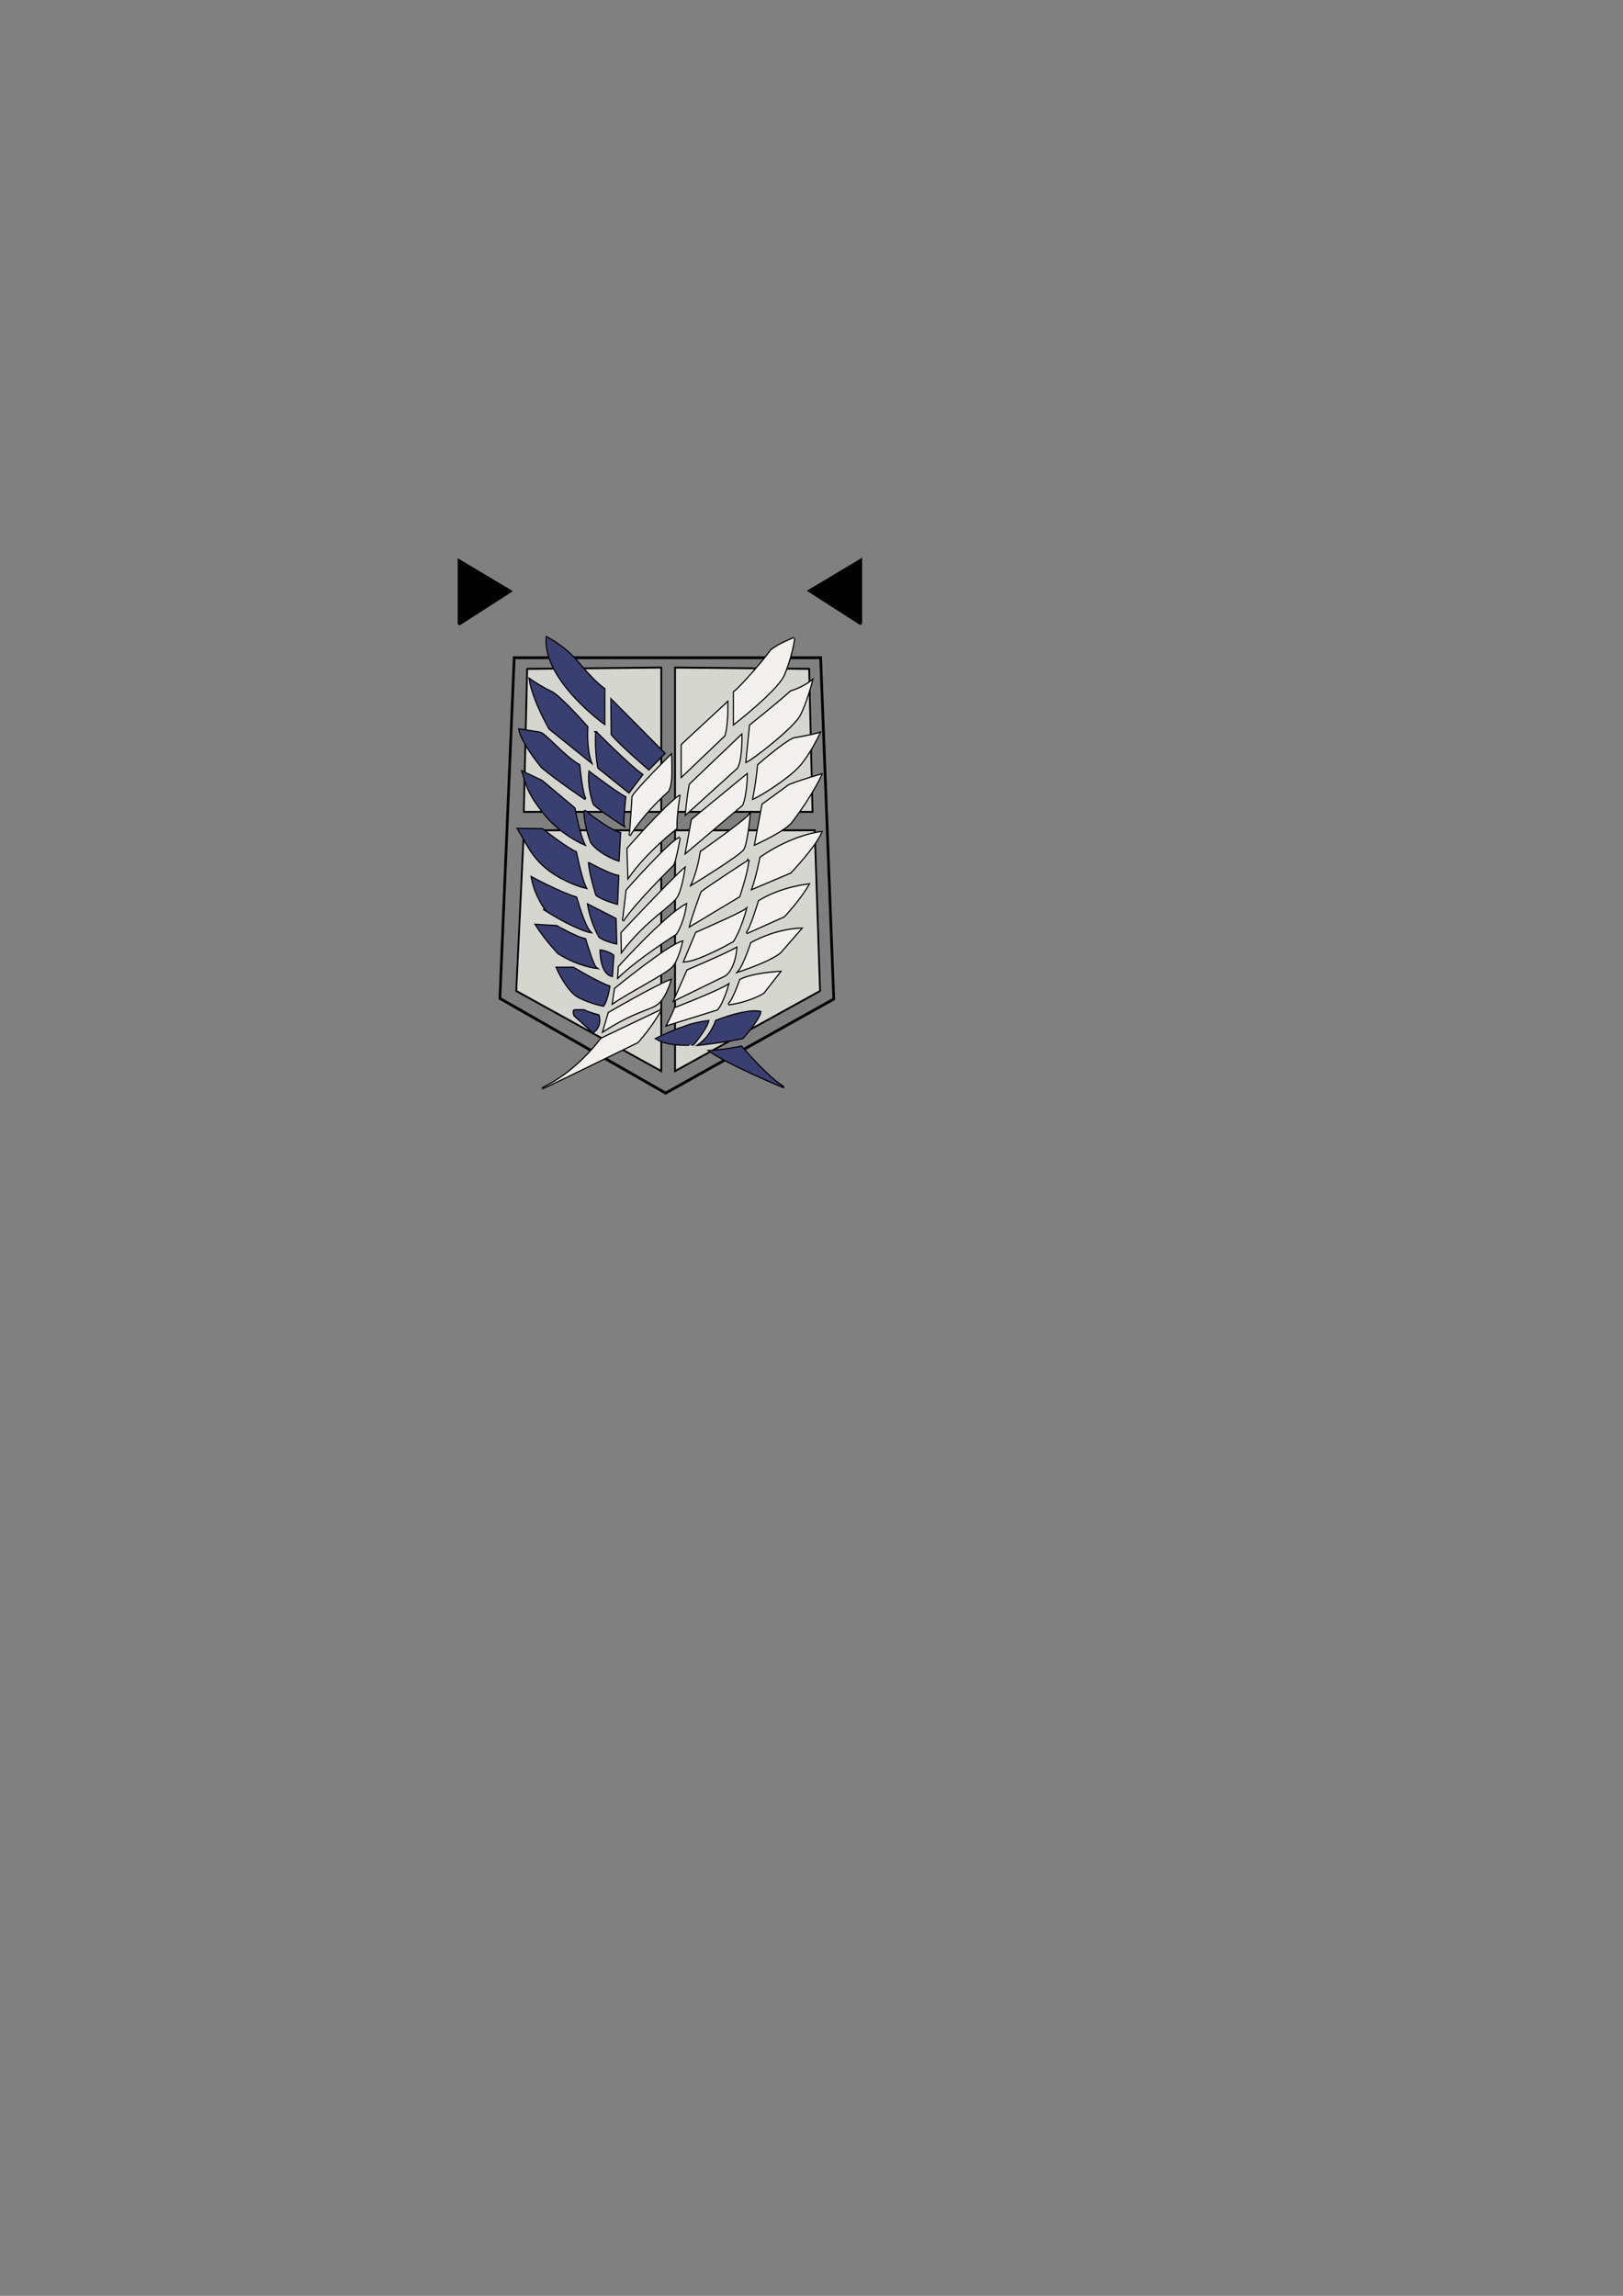 <?xml version="1.0" encoding="UTF-8" standalone="no"?>
<!-- Created with Inkscape (http://www.inkscape.org/) -->

<svg
   xmlns:dc="http://purl.org/dc/elements/1.1/"
   xmlns:cc="http://creativecommons.org/ns#"
   xmlns:rdf="http://www.w3.org/1999/02/22-rdf-syntax-ns#"
   xmlns:svg="http://www.w3.org/2000/svg"
   xmlns="http://www.w3.org/2000/svg"
   xmlns:sodipodi="http://sodipodi.sourceforge.net/DTD/sodipodi-0.dtd"
   xmlns:inkscape="http://www.inkscape.org/namespaces/inkscape"
   width="210mm"
   height="297mm"
   viewBox="0 0 744.094 1052.362"
   id="svg2"
   version="1.1"
   inkscape:version="0.91 r13725"
   sodipodi:docname="Survey Corps Logo.svg">
  <rect x="0" y="0" width="744.094" height="1052.362" fill="#808080" stroke="none"/>
  <defs
     id="defs4">
    <clipPath
       id="clipPath3350"
       clipPathUnits="userSpaceOnUse">
      <path
         inkscape:connector-curvature="0"
         id="path3352"
         d="m 193.166,283.882 209.28,0 0,246.785 -209.28,0 0,-246.785 z" />
    </clipPath>
    <clipPath
       id="clipPath3404"
       clipPathUnits="userSpaceOnUse">
      <path
         inkscape:connector-curvature="0"
         id="path3406"
         d="M 0,792 612,792 612,0 0,0 0,792 Z" />
    </clipPath>
    <clipPath
       id="clipPath3604"
       clipPathUnits="userSpaceOnUse">
      <path
         inkscape:connector-curvature="0"
         id="path3606"
         d="M 0,792 612,792 612,0 0,0 0,792 Z" />
    </clipPath>
  </defs>
  <sodipodi:namedview
     id="base"
     pagecolor="#ffffff"
     bordercolor="#666666"
     borderopacity="1.0"
     inkscape:pageopacity="0.0"
     inkscape:pageshadow="2"
     inkscape:zoom="2.8284271"
     inkscape:cx="321.33287"
     inkscape:cy="671.10266"
     inkscape:document-units="px"
     inkscape:current-layer="layer2"
     showgrid="false"
     inkscape:window-width="1920"
     inkscape:window-height="1017"
     inkscape:window-x="-8"
     inkscape:window-y="-8"
     inkscape:window-maximized="1" />
  <g
     inkscape:label="Black Shield Outline"
     inkscape:groupmode="layer"
     id="layer1"
     style="display:inline"
     sodipodi:insensitive="true">
    <g
       id="g5771">
      <g
         style="stroke:#000000;stroke-opacity:1"
         transform="matrix(0.82,0,0,-0.874,235.745,301.495)"
         id="g3364">
        <path
           inkscape:connector-curvature="0"
           id="path3366"
           style="fill:none;stroke:#000000;stroke-width:1.5;stroke-linecap:butt;stroke-linejoin:miter;stroke-miterlimit:10;stroke-dasharray:none;stroke-opacity:1"
           d="m 0,0 171.333,0 7.334,-179 -94,-49.333 L -8,-178.667 0,0 Z" />
      </g>
      <g
         style="fill:#000000;fill-opacity:1;stroke:#000000;stroke-opacity:1"
         transform="matrix(0.82,0,0,-0.874,302.755,306.439)"
         id="g3372">
        <path
           inkscape:connector-curvature="0"
           id="path3374"
           style="fill:#000000;fill-opacity:1;stroke:#000000;stroke-width:2;stroke-linecap:butt;stroke-linejoin:miter;stroke-miterlimit:10;stroke-dasharray:none;stroke-opacity:1"
           d="m 0,0 0,-74.674 -75.835,0 1.844,73.997 L 0,0 Z" />
      </g>
      <g
         style="fill:#000000;fill-opacity:1;stroke:#000000;stroke-opacity:1"
         transform="matrix(0.82,0,0,-0.874,240.574,381.041)"
         id="g3380">
        <path
           inkscape:connector-curvature="0"
           id="path3382"
           style="fill:#000000;fill-opacity:1;stroke:#000000;stroke-width:2;stroke-linecap:butt;stroke-linejoin:miter;stroke-miterlimit:10;stroke-dasharray:none;stroke-opacity:1"
           d="m 0,0 75.835,0 0,-124.958 -80.058,41.5 L 0,0 Z" />
      </g>
      <g
         style="fill:#000000;fill-opacity:1;stroke:#000000;stroke-opacity:1"
         transform="matrix(0.82,0,0,-0.874,373.125,381.041)"
         id="g3388">
        <path
           inkscape:connector-curvature="0"
           id="path3390"
           style="fill:#000000;fill-opacity:1;stroke:#000000;stroke-width:2;stroke-linecap:butt;stroke-linejoin:miter;stroke-miterlimit:10;stroke-dasharray:none;stroke-opacity:1"
           d="m 0,0 -77.1,0 0,-124.958 80.058,41.5 L 0,0 Z" />
      </g>
      <g
         style="fill:#000000;fill-opacity:1;stroke:#000000;stroke-opacity:1"
         transform="matrix(0.82,0,0,-0.874,309.907,306.439)"
         id="g3396">
        <path
           inkscape:connector-curvature="0"
           id="path3398"
           style="fill:#000000;fill-opacity:1;stroke:#000000;stroke-width:2;stroke-linecap:butt;stroke-linejoin:miter;stroke-miterlimit:10;stroke-dasharray:none;stroke-opacity:1"
           d="m 0,0 0,-74.674 75.835,0 L 73.991,-0.677 0,0 Z" />
      </g>
    </g>
    <g
       id="g5914">
      <path
         inkscape:connector-curvature="0"
         id="path5889"
         d="m 210.364,256.867 c 0,29.698 0,29.345 0,29.345 l 23.688,-15.203 z"
         style="fill:#000000;fill-opacity:1;fill-rule:evenodd;stroke:#000000;stroke-width:1px;stroke-linecap:butt;stroke-linejoin:miter;stroke-opacity:1" />
      <path
         inkscape:connector-curvature="0"
         id="path5889-1"
         d="m 394.705,256.673 c 0,29.698 0,29.345 0,29.345 l -23.688,-15.203 z"
         style="display:inline;fill:#000000;fill-opacity:1;fill-rule:evenodd;stroke:#000000;stroke-width:1px;stroke-linecap:butt;stroke-linejoin:miter;stroke-opacity:1" />
    </g>
  </g>
  <g
     inkscape:groupmode="layer"
     id="layer4"
     inkscape:label="Gray Shield"
     style="display:inline"
     sodipodi:insensitive="true">
    <g
       id="g5783">
      <g
         transform="matrix(0.82,0,0,-0.874,302.755,306.439)"
         id="g3368"
         style="display:inline">
        <path
           inkscape:connector-curvature="0"
           id="path3370"
           style="fill:#d6d6d1;fill-opacity:1;fill-rule:nonzero;stroke:none"
           d="m 0,0 0,-74.674 -75.835,0 1.844,73.997 L 0,0 Z" />
      </g>
      <g
         transform="matrix(0.82,0,0,-0.874,240.574,381.041)"
         id="g3376"
         style="display:inline">
        <path
           inkscape:connector-curvature="0"
           id="path3378"
           style="fill:#d6d6d1;fill-opacity:1;fill-rule:nonzero;stroke:none"
           d="m 0,0 75.835,0 0,-124.958 -80.058,41.5 L 0,0 Z" />
      </g>
      <g
         transform="matrix(0.82,0,0,-0.874,373.125,381.041)"
         id="g3384"
         style="display:inline">
        <path
           inkscape:connector-curvature="0"
           id="path3386"
           style="fill:#d6d6d1;fill-opacity:1;fill-rule:nonzero;stroke:none"
           d="m 0,0 -77.1,0 0,-124.958 80.058,41.5 L 0,0 Z" />
      </g>
      <g
         transform="matrix(0.82,0,0,-0.874,309.907,306.439)"
         id="g3392"
         style="display:inline">
        <path
           inkscape:connector-curvature="0"
           id="path3394"
           style="fill:#d6d6d1;fill-opacity:1;fill-rule:nonzero;stroke:none"
           d="m 0,0 0,-74.674 75.835,0 L 73.991,-0.677 0,0 Z" />
      </g>
    </g>
    <g
       style="display:inline"
       id="g5918">
      <path
         style="fill:#000000;fill-opacity:1;fill-rule:evenodd;stroke:#000000;stroke-width:1px;stroke-linecap:butt;stroke-linejoin:miter;stroke-opacity:1"
         d="m 210.364,256.867 c 0,29.698 0,29.345 0,29.345 l 23.688,-15.203 z"
         id="path5920"
         inkscape:connector-curvature="0" />
      <path
         style="display:inline;fill:#000000;fill-opacity:1;fill-rule:evenodd;stroke:#000000;stroke-width:1px;stroke-linecap:butt;stroke-linejoin:miter;stroke-opacity:1"
         d="m 394.705,256.673 c 0,29.698 0,29.345 0,29.345 l -23.688,-15.203 z"
         id="path5922"
         inkscape:connector-curvature="0" />
    </g>
  </g>
  <g
     inkscape:groupmode="layer"
     id="layer5"
     inkscape:label="Black Wings Outline"
     style="display:inline"
     sodipodi:insensitive="true">
    <g
       id="g5675"
       style="stroke:#000000;stroke-opacity:1">
      <g
         transform="matrix(0.82,0,0,-0.874,364.09,292.463)"
         id="g3412"
         style="display:inline;fill:#000000;fill-opacity:1;stroke:#000000;stroke-opacity:1">
        <path
           inkscape:connector-curvature="0"
           id="path3414"
           style="fill:#000000;fill-opacity:1;stroke:#000000;stroke-width:1.25;stroke-linecap:butt;stroke-linejoin:miter;stroke-miterlimit:4;stroke-dasharray:none;stroke-opacity:1"
           d="m 0,0 c 0,0 -11.667,-4.333 -13.667,-7.333 -2,-3 -16.667,-19 -20,-21 l 0,-16.667 c 0,0 25,18.167 28.167,26.167 0,0 4.333,9.833 5.5,18.833 z" />
      </g>
      <g
         transform="matrix(0.82,0,0,-0.874,333.479,322.023)"
         id="g3420"
         style="display:inline;fill:#000000;fill-opacity:1;stroke:#000000;stroke-opacity:1">
        <path
           inkscape:connector-curvature="0"
           id="path3422"
           style="fill:#000000;fill-opacity:1;stroke:#000000;stroke-width:1.25;stroke-linecap:butt;stroke-linejoin:miter;stroke-miterlimit:4;stroke-dasharray:none;stroke-opacity:1"
           d="m 0,0 c 0,0 0.166,-12.333 -1.667,-17.333 l -23.833,-21.334 0,16.5 L 0,0 Z" />
      </g>
      <g
         transform="matrix(0.82,0,0,-0.874,307.643,346.086)"
         id="g3540"
         style="display:inline;fill:#000000;fill-opacity:1;stroke:#000000;stroke-opacity:1">
        <path
           inkscape:connector-curvature="0"
           id="path3542"
           style="fill:#000000;fill-opacity:1;stroke:#000000;stroke-width:1.25;stroke-linecap:butt;stroke-linejoin:miter;stroke-miterlimit:4;stroke-dasharray:none;stroke-opacity:1"
           d="m 0,0 c 0,0 -18.999,-17.631 -21.499,-21.798 0,0 -1.167,-18.833 -1.667,-20.5 0,0 6.709,10.946 21.541,23.411 0,0 1.78,2.426 1.78,9.363 C 0.155,-2.586 0,0 0,0 Z" />
      </g>
      <g
         transform="matrix(0.82,0,0,-0.874,316.26,359.594)"
         id="g3428"
         style="display:inline;fill:#000000;fill-opacity:1;stroke:#000000;stroke-opacity:1">
        <path
           inkscape:connector-curvature="0"
           id="path3430"
           style="fill:#000000;fill-opacity:1;stroke:#000000;stroke-width:1.25;stroke-linecap:butt;stroke-linejoin:miter;stroke-miterlimit:4;stroke-dasharray:none;stroke-opacity:1"
           d="m 0,0 28.833,25.833 c 0,0 0.333,-12.667 -2.5,-17.167 L -2.167,-15.5 c 0,0 0.583,7.499 2.167,15.5 z" />
      </g>
      <g
         transform="matrix(0.82,0,0,-0.874,343.864,332.509)"
         id="g3436"
         style="display:inline;fill:#000000;fill-opacity:1;stroke:#000000;stroke-opacity:1">
        <path
           inkscape:connector-curvature="0"
           id="path3438"
           style="fill:#000000;fill-opacity:1;stroke:#000000;stroke-width:1.25;stroke-linecap:butt;stroke-linejoin:miter;stroke-miterlimit:4;stroke-dasharray:none;stroke-opacity:1"
           d="m 0,0 c 0,0 15.834,11.834 22.834,17.834 0,0 6.5,1.666 11.833,5.666 0,0 -3.333,-11.999 -7,-18.333 C 24,-1.166 1.333,-17.666 -2,-19 L 0,0 Z" />
      </g>
      <g
         transform="matrix(0.82,0,0,-0.874,311.47,364.84)"
         id="g3548"
         style="display:inline;fill:#000000;fill-opacity:1;stroke:#000000;stroke-opacity:1">
        <path
           inkscape:connector-curvature="0"
           id="path3550"
           style="fill:#000000;fill-opacity:1;stroke:#000000;stroke-width:1.25;stroke-linecap:butt;stroke-linejoin:miter;stroke-miterlimit:4;stroke-dasharray:none;stroke-opacity:1"
           d="m 0,0 c 0,0 -1.833,-10.167 -1.667,-17 0,0 -16.833,-12.167 -26.833,-25.667 l -0.5,15.002 c 0,0 20.333,21.997 29,27.665 z" />
      </g>
      <g
         transform="matrix(0.82,0,0,-0.874,342.36,355.08)"
         id="g3444"
         style="display:inline;fill:#000000;fill-opacity:1;stroke:#000000;stroke-opacity:1">
        <path
           inkscape:connector-curvature="0"
           id="path3446"
           style="fill:#000000;fill-opacity:1;stroke:#000000;stroke-width:1.25;stroke-linecap:butt;stroke-linejoin:miter;stroke-miterlimit:4;stroke-dasharray:none;stroke-opacity:1"
           d="m 0,0 c 0,0 0,-9.833 -2.5,-15.833 l -31.5,-25 3.333,17.166 L 0,0 Z" />
      </g>
      <g
         transform="matrix(0.82,0,0,-0.874,347.553,350.712)"
         id="g3452"
         style="display:inline;fill:#000000;fill-opacity:1;stroke:#000000;stroke-opacity:1">
        <path
           inkscape:connector-curvature="0"
           id="path3454"
           style="fill:#000000;fill-opacity:1;stroke:#000000;stroke-width:1.25;stroke-linecap:butt;stroke-linejoin:miter;stroke-miterlimit:4;stroke-dasharray:none;stroke-opacity:1"
           d="m 0,0 c 0,0 14.333,11.833 20,14 0,0 10.667,1.667 14.334,2.833 0,0 -5.334,-11 -11.667,-17.5 -6.333,-6.5 -21.833,-15.5 -25.333,-16.833 0,0 1.999,9.333 2.666,17.5 z" />
      </g>
      <g
         transform="matrix(0.82,0,0,-0.874,311.607,384.061)"
         id="g3556"
         style="display:inline;fill:#000000;fill-opacity:1;stroke:#000000;stroke-opacity:1">
        <path
           inkscape:connector-curvature="0"
           id="path3558"
           style="fill:#000000;fill-opacity:1;stroke:#000000;stroke-width:1.25;stroke-linecap:butt;stroke-linejoin:miter;stroke-miterlimit:4;stroke-dasharray:none;stroke-opacity:1"
           d="m 0,0 c 0,0 -2.333,-12.333 -3.667,-14.167 0,0 -22,-20.333 -28,-29.333 l 2,16 c 0,0 24.333,25.833 29.667,27.5 z" />
      </g>
      <g
         transform="matrix(0.82,0,0,-0.874,321.314,390.468)"
         id="g3460"
         style="display:inline;fill:#000000;fill-opacity:1;stroke:#000000;stroke-opacity:1">
        <path
           inkscape:connector-curvature="0"
           id="path3462"
           style="fill:#000000;fill-opacity:1;stroke:#000000;stroke-width:1.25;stroke-linecap:butt;stroke-linejoin:miter;stroke-miterlimit:4;stroke-dasharray:none;stroke-opacity:1"
           d="m 0,0 c 0,0 24.331,15.998 27.331,19.665 0,0 -1.5,-14.999 -3.5,-18.166 -2,-3.167 -28.833,-18.5 -28.833,-18.5 0,0 3.337,6.669 5.002,17.001 z" />
      </g>
      <g
         transform="matrix(0.82,0,0,-0.874,376.52,355.08)"
         id="g3468"
         style="display:inline;fill:#000000;fill-opacity:1;stroke:#000000;stroke-opacity:1">
        <path
           inkscape:connector-curvature="0"
           id="path3470"
           style="fill:#000000;fill-opacity:1;stroke:#000000;stroke-width:1.25;stroke-linecap:butt;stroke-linejoin:miter;stroke-miterlimit:4;stroke-dasharray:none;stroke-opacity:1"
           d="m 0,0 c 0,0 -9.576,-2.417 -17.997,-5.503 l -14.834,-10.166 -4.167,-20.833 c 0,0 16.452,6.925 20.339,11.668 C -5.034,-10.647 0,0 0,0 Z" />
      </g>
      <g
         transform="matrix(0.82,0,0,-0.874,284.958,427.602)"
         id="g3564"
         style="display:inline;fill:#000000;fill-opacity:1;stroke:#000000;stroke-opacity:1">
        <path
           inkscape:connector-curvature="0"
           id="path3566"
           style="fill:#000000;fill-opacity:1;stroke:#000000;stroke-width:1.25;stroke-linecap:butt;stroke-linejoin:miter;stroke-miterlimit:4;stroke-dasharray:none;stroke-opacity:1"
           d="m 0,0 c 0,0 28.334,28.333 35.167,33.833 0,0 -1.333,-9.667 -4,-14.5 -2.667,-4.833 -18,-12.667 -31,-29 L 0,0 Z" />
      </g>
      <g
         transform="matrix(0.82,0,0,-0.874,343.04,394.545)"
         id="g3476"
         style="display:inline;fill:#000000;fill-opacity:1;stroke:#000000;stroke-opacity:1">
        <path
           inkscape:connector-curvature="0"
           id="path3478"
           style="fill:#000000;fill-opacity:1;stroke:#000000;stroke-width:1.25;stroke-linecap:butt;stroke-linejoin:miter;stroke-miterlimit:4;stroke-dasharray:none;stroke-opacity:1"
           d="m 0,0 c 0,0 -23.001,-14.001 -26.167,-16.501 0,0 -5.5,-14.166 -6.333,-17.666 l 27.5,15.5 c 0,0 4.667,13 5,18.667 z" />
      </g>
      <g
         transform="matrix(0.82,0,0,-0.874,348.643,393.089)"
         id="g3484"
         style="display:inline;fill:#000000;fill-opacity:1;stroke:#000000;stroke-opacity:1">
        <path
           inkscape:connector-curvature="0"
           id="path3486"
           style="fill:#000000;fill-opacity:1;stroke:#000000;stroke-width:1.25;stroke-linecap:butt;stroke-linejoin:miter;stroke-miterlimit:4;stroke-dasharray:none;stroke-opacity:1"
           d="m 0,0 c 0,0 -2.166,-10.5 -4.5,-16.333 l 21.333,8.5 c 0,0 13.998,13.833 17.165,21.166 C 33.998,13.333 18.502,12 0,0 Z" />
      </g>
      <g
         transform="matrix(0.82,0,0,-0.874,283.728,443.183)"
         id="g3572"
         style="display:inline;fill:#000000;fill-opacity:1;stroke:#000000;stroke-opacity:1">
        <path
           inkscape:connector-curvature="0"
           id="path3574"
           style="fill:#000000;fill-opacity:1;stroke:#000000;stroke-width:1.25;stroke-linecap:butt;stroke-linejoin:miter;stroke-miterlimit:4;stroke-dasharray:none;stroke-opacity:1"
           d="m 0,0 c 0,0 25.666,26.666 37.5,32.666 0,0 -1,-8.5 -5.499,-15.333 0,0 -21.334,-12.667 -32.334,-22.667 L 0,0 Z" />
      </g>
      <g
         transform="matrix(0.82,0,0,-0.874,319.123,427.602)"
         id="g3492"
         style="display:inline;fill:#000000;fill-opacity:1;stroke:#000000;stroke-opacity:1">
        <path
           inkscape:connector-curvature="0"
           id="path3494"
           style="fill:#000000;fill-opacity:1;stroke:#000000;stroke-width:1.25;stroke-linecap:butt;stroke-linejoin:miter;stroke-miterlimit:4;stroke-dasharray:none;stroke-opacity:1"
           d="m 0,0 c 0,0 25.333,10.333 27.833,12.333 0,0 -2.832,-10.334 -7.166,-16.667 0,0 -18.668,-10.166 -27.334,-10.666 L 0,0 Z" />
      </g>
      <g
         transform="matrix(0.82,0,0,-0.874,347.958,413.041)"
         id="g3500"
         style="display:inline;fill:#000000;fill-opacity:1;stroke:#000000;stroke-opacity:1">
        <path
           inkscape:connector-curvature="0"
           id="path3502"
           style="fill:#000000;fill-opacity:1;stroke:#000000;stroke-width:1.25;stroke-linecap:butt;stroke-linejoin:miter;stroke-miterlimit:4;stroke-dasharray:none;stroke-opacity:1"
           d="M 0,0 C 0,0 -4.666,-14.666 -7,-16.833 L 14,-8 C 14,-8 22.499,0.334 27.666,8.667 27.666,8.667 12.667,7.333 0,0 Z" />
      </g>
      <g
         transform="matrix(0.82,0,0,-0.874,281.952,453.231)"
         id="g3580"
         style="display:inline;fill:#000000;fill-opacity:1;stroke:#000000;stroke-opacity:1">
        <path
           inkscape:connector-curvature="0"
           id="path3582"
           style="fill:#000000;fill-opacity:1;stroke:#000000;stroke-width:1.25;stroke-linecap:butt;stroke-linejoin:miter;stroke-miterlimit:4;stroke-dasharray:none;stroke-opacity:1"
           d="m 0,0 c 0,0 29.333,22.5 37.5,24.667 0,0 -2.166,-9.001 -5.333,-12.667 C 29,8.334 8.667,-1.167 -1.167,-7.5 L 0,0 Z" />
      </g>
      <g
         transform="matrix(0.82,0,0,-0.874,315.16,444.786)"
         id="g3508"
         style="display:inline;fill:#000000;fill-opacity:1;stroke:#000000;stroke-opacity:1">
        <path
           inkscape:connector-curvature="0"
           id="path3510"
           style="fill:#000000;fill-opacity:1;stroke:#000000;stroke-width:1.25;stroke-linecap:butt;stroke-linejoin:miter;stroke-miterlimit:4;stroke-dasharray:none;stroke-opacity:1"
           d="m 0,0 c 0,0 20.666,8.167 27.333,11.667 0,0 -0.666,-10.668 -6.333,-14.334 l -28.333,-13 L 0,0 Z" />
      </g>
      <g
         transform="matrix(0.82,0,0,-0.874,344.405,432.263)"
         id="g3516"
         style="display:inline;fill:#000000;fill-opacity:1;stroke:#000000;stroke-opacity:1">
        <path
           inkscape:connector-curvature="0"
           id="path3518"
           style="fill:#000000;fill-opacity:1;stroke:#000000;stroke-width:1.25;stroke-linecap:butt;stroke-linejoin:miter;stroke-miterlimit:4;stroke-dasharray:none;stroke-opacity:1"
           d="m 0,0 c 0,0 -3.833,-11.333 -7,-14.833 0,0 18.167,5.501 23.5,10.167 L 27.833,7.501 C 27.833,7.501 15.167,7.666 0,0 Z" />
      </g>
      <g
         transform="matrix(0.82,0,0,-0.874,279.082,464.298)"
         id="g3588"
         style="display:inline;fill:#000000;fill-opacity:1;stroke:#000000;stroke-opacity:1">
        <path
           inkscape:connector-curvature="0"
           id="path3590"
           style="fill:#000000;fill-opacity:1;stroke:#000000;stroke-width:1.25;stroke-linecap:butt;stroke-linejoin:miter;stroke-miterlimit:4;stroke-dasharray:none;stroke-opacity:1"
           d="m 0,0 c 0,0 26,14.166 34.5,17.166 0,0 -1.999,-7.334 -6.167,-11.5 C 24.167,1.5 16.333,2.167 -3,-9.5 L 0,0 Z" />
      </g>
      <g
         transform="matrix(0.82,0,0,-0.874,309.419,462.116)"
         id="g3524"
         style="display:inline;fill:#000000;fill-opacity:1;stroke:#000000;stroke-opacity:1">
        <path
           inkscape:connector-curvature="0"
           id="path3526"
           style="fill:#000000;fill-opacity:1;stroke:#000000;stroke-width:1.25;stroke-linecap:butt;stroke-linejoin:miter;stroke-miterlimit:4;stroke-dasharray:none;stroke-opacity:1"
           d="m 0,0 c 0,0 24.666,9 29.666,12.167 0,0 -2.499,-8.832 -5.999,-12.832 l -28,-8.168 c 0,0 2.999,5.332 4.333,8.833 z" />
      </g>
      <g
         transform="matrix(0.82,0,0,-0.874,357.524,445.513)"
         id="g3532"
         style="display:inline;fill:#000000;fill-opacity:1;stroke:#000000;stroke-opacity:1">
        <path
           inkscape:connector-curvature="0"
           id="path3534"
           style="fill:#000000;fill-opacity:1;stroke:#000000;stroke-width:1.25;stroke-linecap:butt;stroke-linejoin:miter;stroke-miterlimit:4;stroke-dasharray:none;stroke-opacity:1"
           d="m 0,0 c 0,0 -14.834,-0.667 -22.167,-4.167 0,0 -4.001,-11.166 -6.667,-12.833 0,0 10.5,1 19.667,6 L 0,0 Z" />
      </g>
      <g
         transform="matrix(0.82,0,0,-0.874,302.86,463.134)"
         id="g3596"
         style="display:inline;fill:#000000;fill-opacity:1;stroke:#000000;stroke-opacity:1">
        <path
           inkscape:connector-curvature="0"
           id="path3598"
           style="fill:#000000;fill-opacity:1;stroke:#000000;stroke-width:1.25;stroke-linecap:butt;stroke-linejoin:miter;stroke-miterlimit:4;stroke-dasharray:none;stroke-opacity:1"
           d="m 0,0 -33.167,-14.833 c 0,0 -12.5,-16.167 -29.833,-24.5 -17.333,-8.333 50.167,22.667 50.167,22.667 0,0 7.333,7.498 12.833,16.666 z" />
      </g>
      <g
         transform="matrix(0.82,0,0,-0.874,250.663,292.173)"
         id="g3612"
         style="display:inline;fill:#000000;fill-opacity:1;stroke:#000000;stroke-opacity:1">
        <path
           inkscape:connector-curvature="0"
           id="path3614"
           style="fill:#000000;fill-opacity:1;stroke:#000000;stroke-width:1.25;stroke-linecap:butt;stroke-linejoin:miter;stroke-miterlimit:4;stroke-dasharray:none;stroke-opacity:1"
           d="M 0,0 C 0,0 9.667,-4.5 17.333,-13 25,-21.5 29.499,-25.333 32.166,-27 l 0,-18.166 C 32.166,-45.166 -2,-22.167 0,0 Z" />
      </g>
      <g
         transform="matrix(0.82,0,0,-0.874,280.454,336.587)"
         id="g3620"
         style="display:inline;fill:#000000;fill-opacity:1;stroke:#000000;stroke-opacity:1">
        <path
           inkscape:connector-curvature="0"
           id="path3622"
           style="fill:#000000;fill-opacity:1;stroke:#000000;stroke-width:1.25;stroke-linecap:butt;stroke-linejoin:miter;stroke-miterlimit:4;stroke-dasharray:none;stroke-opacity:1"
           d="m 0,0 -0.166,18 29.583,-28 -8.666,-8.333 C 20.751,-18.333 4.334,-5.167 0,0 Z" />
      </g>
      <g
         transform="matrix(0.82,0,0,-0.874,242.873,311.394)"
         id="g3628"
         style="display:inline;fill:#000000;fill-opacity:1;stroke:#000000;stroke-opacity:1">
        <path
           inkscape:connector-curvature="0"
           id="path3630"
           style="fill:#000000;fill-opacity:1;stroke:#000000;stroke-width:1.25;stroke-linecap:butt;stroke-linejoin:miter;stroke-miterlimit:4;stroke-dasharray:none;stroke-opacity:1"
           d="M 0,0 C 0,0 6.667,-4.333 11.833,-6.5 17,-8.667 32.167,-25 32.167,-25 c 0,0 -0.833,-11.167 2,-18.333 L 11,-25.833 C 11,-25.833 1.834,-11 0,0 Z" />
      </g>
      <g
         transform="matrix(0.82,0,0,-0.874,273.348,335.712)"
         id="g3636"
         style="display:inline;fill:#000000;fill-opacity:1;stroke:#000000;stroke-opacity:1">
        <path
           inkscape:connector-curvature="0"
           id="path3638"
           style="fill:#000000;fill-opacity:1;stroke:#000000;stroke-width:1.25;stroke-linecap:butt;stroke-linejoin:miter;stroke-miterlimit:4;stroke-dasharray:none;stroke-opacity:1"
           d="M 0,0 C 0,0 18.501,-17.501 25.668,-22.167 L 18.251,-31.417 1.166,-18.5 c 0,0 -1.832,8.666 -1.166,18.5 z" />
      </g>
      <g
         transform="matrix(0.82,0,0,-0.874,270.205,353.916)"
         id="g3644"
         style="display:inline;fill:#000000;fill-opacity:1;stroke:#000000;stroke-opacity:1">
        <path
           inkscape:connector-curvature="0"
           id="path3646"
           style="fill:#000000;fill-opacity:1;stroke:#000000;stroke-width:1.25;stroke-linecap:butt;stroke-linejoin:miter;stroke-miterlimit:4;stroke-dasharray:none;stroke-opacity:1"
           d="m 0,0 c 0,0 14.917,-10.667 20.083,-13.167 0,0 -1.583,-13 -0.916,-14.833 0,0 -13,7.833 -16.667,11.167 C 2.5,-16.833 -0.834,-9 0,0 Z" />
      </g>
      <g
         transform="matrix(0.82,0,0,-0.874,238.091,334.403)"
         id="g3652"
         style="display:inline;fill:#000000;fill-opacity:1;stroke:#000000;stroke-opacity:1">
        <path
           inkscape:connector-curvature="0"
           id="path3654"
           style="fill:#000000;fill-opacity:1;stroke:#000000;stroke-width:1.25;stroke-linecap:butt;stroke-linejoin:miter;stroke-miterlimit:4;stroke-dasharray:none;stroke-opacity:1"
           d="m 0,0 c 0,0 8.5,-1.167 11.5,-1.667 3,-0.5 13.667,-12.666 22,-17 0,0 1.5,-14.999 3.5,-17.833 0,0 -14.667,9.167 -24.333,16.667 C 12.667,-19.833 1.5,-7.334 0,0 Z" />
      </g>
      <g
         transform="matrix(0.82,0,0,-0.874,267.883,371.536)"
         id="g3660"
         style="display:inline;fill:#000000;fill-opacity:1;stroke:#000000;stroke-opacity:1">
        <path
           inkscape:connector-curvature="0"
           id="path3662"
           style="fill:#000000;fill-opacity:1;stroke:#000000;stroke-width:1.25;stroke-linecap:butt;stroke-linejoin:miter;stroke-miterlimit:4;stroke-dasharray:none;stroke-opacity:1"
           d="m 0,0 c 0,0 13.334,-10.167 20,-11.834 l -0.834,-14.333 c 0,0 -9.167,2.5 -15.166,9.167 0,0 -3.666,8 -4,17 z" />
      </g>
      <g
         transform="matrix(0.82,0,0,-0.874,239.593,353.769)"
         id="g3668"
         style="display:inline;fill:#000000;fill-opacity:1;stroke:#000000;stroke-opacity:1">
        <path
           inkscape:connector-curvature="0"
           id="path3670"
           style="fill:#000000;fill-opacity:1;stroke:#000000;stroke-width:1.25;stroke-linecap:butt;stroke-linejoin:miter;stroke-miterlimit:4;stroke-dasharray:none;stroke-opacity:1"
           d="m 0,0 10.833,-4.834 18.166,-14.333 c 0,0 2.5,-13.334 5.5,-18.834 0,0 -12.79,4.959 -22.165,15.834 C 2.959,-11.292 2.166,-6.832 0,0 Z" />
      </g>
      <g
         transform="matrix(0.82,0,0,-0.874,270.069,395.709)"
         id="g3676"
         style="display:inline;fill:#000000;fill-opacity:1;stroke:#000000;stroke-opacity:1">
        <path
           inkscape:connector-curvature="0"
           id="path3678"
           style="fill:#000000;fill-opacity:1;stroke:#000000;stroke-width:1.25;stroke-linecap:butt;stroke-linejoin:miter;stroke-miterlimit:4;stroke-dasharray:none;stroke-opacity:1"
           d="m 0,0 c 0,0 11.166,-5.833 16.333,-6.667 l -0.666,-14.5 c 0,0 -8.667,2.166 -11.667,4.666 0,0 -3.666,11.168 -4,16.501 z" />
      </g>
      <g
         transform="matrix(0.82,0,0,-0.874,237.544,379.982)"
         id="g3684"
         style="display:inline;fill:#000000;fill-opacity:1;stroke:#000000;stroke-opacity:1">
        <path
           inkscape:connector-curvature="0"
           id="path3686"
           style="fill:#000000;fill-opacity:1;stroke:#000000;stroke-width:1.25;stroke-linecap:butt;stroke-linejoin:miter;stroke-miterlimit:4;stroke-dasharray:none;stroke-opacity:1"
           d="m 0,0 13.5,-0.166 c 0,0 14.167,-10.334 18.834,-12 0,0 3,-14.166 5.5,-18.666 0,0 -10.167,2.166 -20.167,9 C 7.667,-14.999 4.333,-6.501 0,0 Z" />
      </g>
      <g
         transform="matrix(0.82,0,0,-0.874,243.83,402.263)"
         id="g3692"
         style="display:inline;fill:#000000;fill-opacity:1;stroke:#000000;stroke-opacity:1">
        <path
           inkscape:connector-curvature="0"
           id="path3694"
           style="fill:#000000;fill-opacity:1;stroke:#000000;stroke-width:1.25;stroke-linecap:butt;stroke-linejoin:miter;stroke-miterlimit:4;stroke-dasharray:none;stroke-opacity:1"
           d="m 0,0 c 0,0 15.499,-7.832 24.833,-10.5 0,0 4.334,-14.665 7.667,-18 0,0 -7.334,1.168 -24.167,11 C 8.333,-17.5 2,-10.333 0,0 Z" />
      </g>
      <g
         transform="matrix(0.82,0,0,-0.874,269.659,414.787)"
         id="g3700"
         style="display:inline;fill:#000000;fill-opacity:1;stroke:#000000;stroke-opacity:1">
        <path
           inkscape:connector-curvature="0"
           id="path3702"
           style="fill:#000000;fill-opacity:1;stroke:#000000;stroke-width:1.25;stroke-linecap:butt;stroke-linejoin:miter;stroke-miterlimit:4;stroke-dasharray:none;stroke-opacity:1"
           d="m 0,0 15.333,-7.333 0.334,-12.833 c 0,0 -5.501,1 -9.334,3.333 C 6.333,-16.833 1.834,-10 0,0 Z" />
      </g>
      <g
         transform="matrix(0.82,0,0,-0.874,255.173,424.543)"
         id="g3708"
         style="display:inline;fill:#000000;fill-opacity:1;stroke:#000000;stroke-opacity:1">
        <path
           inkscape:connector-curvature="0"
           id="path3710"
           style="fill:#000000;fill-opacity:1;stroke:#000000;stroke-width:1.25;stroke-linecap:butt;stroke-linejoin:miter;stroke-miterlimit:4;stroke-dasharray:none;stroke-opacity:1"
           d="m 0,0 c 0,0 11.167,-6.001 16,-6.834 0,0 4.333,-13.834 6,-15 0,0 -10.167,1.167 -21,7.667 0,0 -6.5,6.166 -12.5,14.833 L 0,0 Z" />
      </g>
      <g
         transform="matrix(0.82,0,0,-0.874,281.172,438.012)"
         id="g3716"
         style="display:inline;fill:#000000;fill-opacity:1;stroke:#000000;stroke-opacity:1">
        <path
           inkscape:connector-curvature="0"
           id="path3718"
           style="fill:#000000;fill-opacity:1;stroke:#000000;stroke-width:1.25;stroke-linecap:butt;stroke-linejoin:miter;stroke-miterlimit:4;stroke-dasharray:none;stroke-opacity:1"
           d="m 0,0 c 0,0 -2.5,2 -7.125,2.625 0,0 -0.125,-11.875 6.375,-13.25 L 0,0 Z" />
      </g>
      <g
         transform="matrix(0.82,0,0,-0.874,262.826,443.62)"
         id="g3724"
         style="display:inline;fill:#000000;fill-opacity:1;stroke:#000000;stroke-opacity:1">
        <path
           inkscape:connector-curvature="0"
           id="path3726"
           style="fill:#000000;fill-opacity:1;stroke:#000000;stroke-width:1.25;stroke-linecap:butt;stroke-linejoin:miter;stroke-miterlimit:4;stroke-dasharray:none;stroke-opacity:1"
           d="m 0,0 c 0,0 13.25,-7.499 20.167,-9.832 0,0 -1.016,-6.835 -3.341,-10.001 0,0 -7.243,1.251 -13.826,4.501 C -3.583,-12.082 -9.167,0 -9.167,0 L 0,0 Z" />
      </g>
      <g
         transform="matrix(0.82,0,0,-0.874,267.745,463.134)"
         id="g3732"
         style="display:inline;fill:#000000;fill-opacity:1;stroke:#000000;stroke-opacity:1">
        <path
           inkscape:connector-curvature="0"
           id="path3734"
           style="fill:#000000;fill-opacity:1;stroke:#000000;stroke-width:1.25;stroke-linecap:butt;stroke-linejoin:miter;stroke-miterlimit:4;stroke-dasharray:none;stroke-opacity:1"
           d="m 0,0 c 0,0 1.156,-0.826 8.167,-2.665 0,0 1.916,-5.833 -3.167,-8.75 l -10.333,8.75 c 0,0 -0.917,2.496 0,2.665 C -4.417,0.169 0,0 0,0 Z" />
      </g>
      <g
         transform="matrix(0.82,0,0,-0.874,300.954,476.092)"
         id="g3740"
         style="display:inline;fill:#000000;fill-opacity:1;stroke:#000000;stroke-opacity:1">
        <path
           inkscape:connector-curvature="0"
           id="path3742"
           style="fill:#000000;fill-opacity:1;stroke:#000000;stroke-width:1.25;stroke-linecap:butt;stroke-linejoin:miter;stroke-miterlimit:4;stroke-dasharray:none;stroke-opacity:1"
           d="m 0,0 c 0,0 11.333,5.083 15,5.917 0,0 4.417,2.073 13.917,3.244 0,0 -0.667,-3.411 -8.25,-12.161 C 20.667,-3 7.25,-4.25 0,0 Z" />
      </g>
      <g
         transform="matrix(0.82,0,0,-0.874,328.285,467.938)"
         id="g3748"
         style="display:inline;fill:#000000;fill-opacity:1;stroke:#000000;stroke-opacity:1">
        <path
           inkscape:connector-curvature="0"
           id="path3750"
           style="fill:#000000;fill-opacity:1;stroke:#000000;stroke-width:1.25;stroke-linecap:butt;stroke-linejoin:miter;stroke-miterlimit:4;stroke-dasharray:none;stroke-opacity:1"
           d="m 0,0 c 0,0 -2.667,-7.926 -9.5,-12.505 0,0 14.083,1.422 24.417,3.505 0,0 9,9.417 9.833,13.667 0,0 -6,2 -24.75,-4.667 z" />
      </g>
      <g
         transform="matrix(0.82,0,0,-0.874,325.484,481.772)"
         id="g3756"
         style="display:inline;fill:#000000;fill-opacity:1;stroke:#000000;stroke-opacity:1">
        <path
           inkscape:connector-curvature="0"
           id="path3758"
           style="fill:#000000;fill-opacity:1;stroke:#000000;stroke-width:1.25;stroke-linecap:butt;stroke-linejoin:miter;stroke-miterlimit:4;stroke-dasharray:none;stroke-opacity:1"
           d="m 0,0 c 0,0 6.667,0.167 17.583,2.25 0,0 13.151,-14.5 21.493,-19.833 0,0 2.154,-1.377 1.874,-1.271 C 37.28,-17.469 8.75,-6.04 0,0 Z" />
      </g>
    </g>
    <g
       id="g5927"
       style="display:inline">
      <path
         inkscape:connector-curvature="0"
         id="path5929"
         d="m 210.364,256.867 c 0,29.698 0,29.345 0,29.345 l 23.688,-15.203 z"
         style="fill:#000000;fill-opacity:1;fill-rule:evenodd;stroke:#000000;stroke-width:1px;stroke-linecap:butt;stroke-linejoin:miter;stroke-opacity:1" />
      <path
         inkscape:connector-curvature="0"
         id="path5931"
         d="m 394.705,256.673 c 0,29.698 0,29.345 0,29.345 l -23.688,-15.203 z"
         style="display:inline;fill:#000000;fill-opacity:1;fill-rule:evenodd;stroke:#000000;stroke-width:1px;stroke-linecap:butt;stroke-linejoin:miter;stroke-opacity:1" />
    </g>
  </g>
  <g
     inkscape:groupmode="layer"
     id="layer3"
     inkscape:label="Gray Wings"
     style="display:inline"
     sodipodi:insensitive="true">
    <g
       id="g5837">
      <g
         transform="matrix(0.82,0,0,-0.874,364.09,292.463)"
         id="g3408">
        <path
           inkscape:connector-curvature="0"
           id="path3410"
           style="fill:#f2f1ef;fill-opacity:1;fill-rule:nonzero;stroke:none"
           d="m 0,0 c 0,0 -11.667,-4.333 -13.667,-7.333 -2,-3 -16.667,-19 -20,-21 l 0,-16.667 c 0,0 25,18.167 28.167,26.167 0,0 4.333,9.833 5.5,18.833" />
      </g>
      <g
         transform="matrix(0.82,0,0,-0.874,333.479,322.023)"
         id="g3416">
        <path
           inkscape:connector-curvature="0"
           id="path3418"
           style="fill:#f2f1ef;fill-opacity:1;fill-rule:nonzero;stroke:none"
           d="m 0,0 c 0,0 0.166,-12.333 -1.667,-17.333 l -23.833,-21.334 0,16.5 L 0,0 Z" />
      </g>
      <g
         transform="matrix(0.82,0,0,-0.874,316.26,359.594)"
         id="g3424">
        <path
           inkscape:connector-curvature="0"
           id="path3426"
           style="fill:#f2f1ef;fill-opacity:1;fill-rule:nonzero;stroke:none"
           d="m 0,0 28.833,25.833 c 0,0 0.333,-12.667 -2.5,-17.167 L -2.167,-15.5 c 0,0 0.583,7.499 2.167,15.5" />
      </g>
      <g
         transform="matrix(0.82,0,0,-0.874,343.864,332.509)"
         id="g3432">
        <path
           inkscape:connector-curvature="0"
           id="path3434"
           style="fill:#f2f1ef;fill-opacity:1;fill-rule:nonzero;stroke:none"
           d="m 0,0 c 0,0 15.834,11.834 22.834,17.834 0,0 6.5,1.666 11.833,5.666 0,0 -3.333,-11.999 -7,-18.333 C 24,-1.166 1.333,-17.666 -2,-19 L 0,0 Z" />
      </g>
      <g
         transform="matrix(0.82,0,0,-0.874,342.36,355.08)"
         id="g3440">
        <path
           inkscape:connector-curvature="0"
           id="path3442"
           style="fill:#f2f1ef;fill-opacity:1;fill-rule:nonzero;stroke:none"
           d="m 0,0 c 0,0 0,-9.833 -2.5,-15.833 l -31.5,-25 3.333,17.166 L 0,0 Z" />
      </g>
      <g
         transform="matrix(0.82,0,0,-0.874,347.553,350.712)"
         id="g3448">
        <path
           inkscape:connector-curvature="0"
           id="path3450"
           style="fill:#f2f1ef;fill-opacity:1;fill-rule:nonzero;stroke:none"
           d="m 0,0 c 0,0 14.333,11.833 20,14 0,0 10.667,1.667 14.334,2.833 0,0 -5.334,-11 -11.667,-17.5 -6.333,-6.5 -21.833,-15.5 -25.333,-16.833 0,0 1.999,9.333 2.666,17.5" />
      </g>
      <g
         transform="matrix(0.82,0,0,-0.874,321.314,390.468)"
         id="g3456">
        <path
           inkscape:connector-curvature="0"
           id="path3458"
           style="fill:#f2f1ef;fill-opacity:1;fill-rule:nonzero;stroke:none"
           d="m 0,0 c 0,0 24.331,15.998 27.331,19.665 0,0 -1.5,-14.999 -3.5,-18.166 -2,-3.167 -28.833,-18.5 -28.833,-18.5 0,0 3.337,6.669 5.002,17.001" />
      </g>
      <g
         transform="matrix(0.82,0,0,-0.874,376.52,355.08)"
         id="g3464">
        <path
           inkscape:connector-curvature="0"
           id="path3466"
           style="fill:#f2f1ef;fill-opacity:1;fill-rule:nonzero;stroke:none"
           d="m 0,0 c 0,0 -9.576,-2.417 -17.997,-5.503 l -14.834,-10.166 -4.167,-20.833 c 0,0 16.452,6.925 20.339,11.668 C -5.034,-10.647 0,0 0,0" />
      </g>
      <g
         transform="matrix(0.82,0,0,-0.874,343.04,394.545)"
         id="g3472">
        <path
           inkscape:connector-curvature="0"
           id="path3474"
           style="fill:#f2f1ef;fill-opacity:1;fill-rule:nonzero;stroke:none"
           d="m 0,0 c 0,0 -23.001,-14.001 -26.167,-16.501 0,0 -5.5,-14.166 -6.333,-17.666 l 27.5,15.5 c 0,0 4.667,13 5,18.667" />
      </g>
      <g
         transform="matrix(0.82,0,0,-0.874,348.643,393.089)"
         id="g3480">
        <path
           inkscape:connector-curvature="0"
           id="path3482"
           style="fill:#f2f1ef;fill-opacity:1;fill-rule:nonzero;stroke:none"
           d="m 0,0 c 0,0 -2.166,-10.5 -4.5,-16.333 l 21.333,8.5 c 0,0 13.998,13.833 17.165,21.166 C 33.998,13.333 18.502,12 0,0" />
      </g>
      <g
         transform="matrix(0.82,0,0,-0.874,319.123,427.602)"
         id="g3488">
        <path
           inkscape:connector-curvature="0"
           id="path3490"
           style="fill:#f2f1ef;fill-opacity:1;fill-rule:nonzero;stroke:none"
           d="m 0,0 c 0,0 25.333,10.333 27.833,12.333 0,0 -2.832,-10.334 -7.166,-16.667 0,0 -18.668,-10.166 -27.334,-10.666 L 0,0 Z" />
      </g>
      <g
         transform="matrix(0.82,0,0,-0.874,347.958,413.041)"
         id="g3496">
        <path
           inkscape:connector-curvature="0"
           id="path3498"
           style="fill:#f2f1ef;fill-opacity:1;fill-rule:nonzero;stroke:none"
           d="M 0,0 C 0,0 -4.666,-14.666 -7,-16.833 L 14,-8 C 14,-8 22.499,0.334 27.666,8.667 27.666,8.667 12.667,7.333 0,0" />
      </g>
      <g
         transform="matrix(0.82,0,0,-0.874,315.16,444.786)"
         id="g3504">
        <path
           inkscape:connector-curvature="0"
           id="path3506"
           style="fill:#f2f1ef;fill-opacity:1;fill-rule:nonzero;stroke:none"
           d="m 0,0 c 0,0 20.666,8.167 27.333,11.667 0,0 -0.666,-10.668 -6.333,-14.334 l -28.333,-13 L 0,0 Z" />
      </g>
      <g
         transform="matrix(0.82,0,0,-0.874,344.405,432.263)"
         id="g3512">
        <path
           inkscape:connector-curvature="0"
           id="path3514"
           style="fill:#f2f1ef;fill-opacity:1;fill-rule:nonzero;stroke:none"
           d="m 0,0 c 0,0 -3.833,-11.333 -7,-14.833 0,0 18.167,5.501 23.5,10.167 L 27.833,7.501 C 27.833,7.501 15.167,7.666 0,0" />
      </g>
      <g
         transform="matrix(0.82,0,0,-0.874,309.419,462.116)"
         id="g3520">
        <path
           inkscape:connector-curvature="0"
           id="path3522"
           style="fill:#f2f1ef;fill-opacity:1;fill-rule:nonzero;stroke:none"
           d="m 0,0 c 0,0 24.666,9 29.666,12.167 0,0 -2.499,-8.832 -5.999,-12.832 l -28,-8.168 c 0,0 2.999,5.332 4.333,8.833" />
      </g>
      <g
         transform="matrix(0.82,0,0,-0.874,357.524,445.513)"
         id="g3528">
        <path
           inkscape:connector-curvature="0"
           id="path3530"
           style="fill:#f2f1ef;fill-opacity:1;fill-rule:nonzero;stroke:none"
           d="m 0,0 c 0,0 -14.834,-0.667 -22.167,-4.167 0,0 -4.001,-11.166 -6.667,-12.833 0,0 10.5,1 19.667,6 L 0,0 Z" />
      </g>
      <g
         transform="matrix(0.82,0,0,-0.874,307.643,346.086)"
         id="g3536">
        <path
           inkscape:connector-curvature="0"
           id="path3538"
           style="fill:#f2f1ef;fill-opacity:1;fill-rule:nonzero;stroke:none"
           d="m 0,0 c 0,0 -18.999,-17.631 -21.499,-21.798 0,0 -1.167,-18.833 -1.667,-20.5 0,0 6.709,10.946 21.541,23.411 0,0 1.78,2.426 1.78,9.363 C 0.155,-2.586 0,0 0,0" />
      </g>
      <g
         transform="matrix(0.82,0,0,-0.874,311.47,364.84)"
         id="g3544">
        <path
           inkscape:connector-curvature="0"
           id="path3546"
           style="fill:#f2f1ef;fill-opacity:1;fill-rule:nonzero;stroke:none"
           d="m 0,0 c 0,0 -1.833,-10.167 -1.667,-17 0,0 -16.833,-12.167 -26.833,-25.667 l -0.5,15.002 c 0,0 20.333,21.997 29,27.665" />
      </g>
      <g
         transform="matrix(0.82,0,0,-0.874,311.607,384.061)"
         id="g3552">
        <path
           inkscape:connector-curvature="0"
           id="path3554"
           style="fill:#f2f1ef;fill-opacity:1;fill-rule:nonzero;stroke:none"
           d="m 0,0 c 0,0 -2.333,-12.333 -3.667,-14.167 0,0 -22,-20.333 -28,-29.333 l 2,16 c 0,0 24.333,25.833 29.667,27.5" />
      </g>
      <g
         transform="matrix(0.82,0,0,-0.874,284.958,427.602)"
         id="g3560">
        <path
           inkscape:connector-curvature="0"
           id="path3562"
           style="fill:#f2f1ef;fill-opacity:1;fill-rule:nonzero;stroke:none"
           d="m 0,0 c 0,0 28.334,28.333 35.167,33.833 0,0 -1.333,-9.667 -4,-14.5 -2.667,-4.833 -18,-12.667 -31,-29 L 0,0 Z" />
      </g>
      <g
         transform="matrix(0.82,0,0,-0.874,283.728,443.183)"
         id="g3568">
        <path
           inkscape:connector-curvature="0"
           id="path3570"
           style="fill:#f2f1ef;fill-opacity:1;fill-rule:nonzero;stroke:none"
           d="m 0,0 c 0,0 25.666,26.666 37.5,32.666 0,0 -1,-8.5 -5.499,-15.333 0,0 -21.334,-12.667 -32.334,-22.667 L 0,0 Z" />
      </g>
      <g
         transform="matrix(0.82,0,0,-0.874,281.952,453.231)"
         id="g3576">
        <path
           inkscape:connector-curvature="0"
           id="path3578"
           style="fill:#f2f1ef;fill-opacity:1;fill-rule:nonzero;stroke:none"
           d="m 0,0 c 0,0 29.333,22.5 37.5,24.667 0,0 -2.166,-9.001 -5.333,-12.667 C 29,8.334 8.667,-1.167 -1.167,-7.5 L 0,0 Z" />
      </g>
      <g
         transform="matrix(0.82,0,0,-0.874,279.082,464.298)"
         id="g3584">
        <path
           inkscape:connector-curvature="0"
           id="path3586"
           style="fill:#f2f1ef;fill-opacity:1;fill-rule:nonzero;stroke:none"
           d="m 0,0 c 0,0 26,14.166 34.5,17.166 0,0 -1.999,-7.334 -6.167,-11.5 C 24.167,1.5 16.333,2.167 -3,-9.5 L 0,0 Z" />
      </g>
      <g
         transform="matrix(0.82,0,0,-0.874,302.86,463.134)"
         id="g3592">
        <path
           inkscape:connector-curvature="0"
           id="path3594"
           style="fill:#f2f1ef;fill-opacity:1;fill-rule:nonzero;stroke:none"
           d="m 0,0 -33.167,-14.833 c 0,0 -12.5,-16.167 -29.833,-24.5 -17.333,-8.333 50.167,22.667 50.167,22.667 0,0 7.333,7.498 12.833,16.666" />
      </g>
    </g>
    <g
       style="display:inline"
       id="g5936">
      <path
         style="fill:#000000;fill-opacity:1;fill-rule:evenodd;stroke:#000000;stroke-width:1px;stroke-linecap:butt;stroke-linejoin:miter;stroke-opacity:1"
         d="m 210.364,256.867 c 0,29.698 0,29.345 0,29.345 l 23.688,-15.203 z"
         id="path5938"
         inkscape:connector-curvature="0" />
      <path
         style="display:inline;fill:#000000;fill-opacity:1;fill-rule:evenodd;stroke:#000000;stroke-width:1px;stroke-linecap:butt;stroke-linejoin:miter;stroke-opacity:1"
         d="m 394.705,256.673 c 0,29.698 0,29.345 0,29.345 l -23.688,-15.203 z"
         id="path5940"
         inkscape:connector-curvature="0" />
    </g>
  </g>
  <g
     inkscape:groupmode="layer"
     id="layer2"
     inkscape:label="Blue Wings"
     style="display:inline"
     sodipodi:insensitive="true">
    <g
       id="g4835">
      <g
         transform="matrix(0.82,0,0,-0.874,250.663,292.173)"
         id="g3608">
        <path
           inkscape:connector-curvature="0"
           id="path3610"
           style="fill:#393f70;fill-opacity:1;fill-rule:nonzero;stroke:none"
           d="M 0,0 C 0,0 9.667,-4.5 17.333,-13 25,-21.5 29.499,-25.333 32.166,-27 l 0,-18.166 C 32.166,-45.166 -2,-22.167 0,0" />
      </g>
      <g
         transform="matrix(0.82,0,0,-0.874,280.454,336.587)"
         id="g3616">
        <path
           inkscape:connector-curvature="0"
           id="path3618"
           style="fill:#393f70;fill-opacity:1;fill-rule:nonzero;stroke:none"
           d="m 0,0 -0.166,18 29.583,-28 -8.666,-8.333 C 20.751,-18.333 4.334,-5.167 0,0" />
      </g>
      <g
         transform="matrix(0.82,0,0,-0.874,242.873,311.394)"
         id="g3624">
        <path
           inkscape:connector-curvature="0"
           id="path3626"
           style="fill:#393f70;fill-opacity:1;fill-rule:nonzero;stroke:none"
           d="M 0,0 C 0,0 6.667,-4.333 11.833,-6.5 17,-8.667 32.167,-25 32.167,-25 c 0,0 -0.833,-11.167 2,-18.333 L 11,-25.833 C 11,-25.833 1.834,-11 0,0" />
      </g>
      <g
         transform="matrix(0.82,0,0,-0.874,273.348,335.712)"
         id="g3632">
        <path
           inkscape:connector-curvature="0"
           id="path3634"
           style="fill:#393f70;fill-opacity:1;fill-rule:nonzero;stroke:none"
           d="M 0,0 C 0,0 18.501,-17.501 25.668,-22.167 L 18.251,-31.417 1.166,-18.5 c 0,0 -1.832,8.666 -1.166,18.5" />
      </g>
      <g
         transform="matrix(0.82,0,0,-0.874,270.205,353.916)"
         id="g3640">
        <path
           inkscape:connector-curvature="0"
           id="path3642"
           style="fill:#393f70;fill-opacity:1;fill-rule:nonzero;stroke:none"
           d="m 0,0 c 0,0 14.917,-10.667 20.083,-13.167 0,0 -1.583,-13 -0.916,-14.833 0,0 -13,7.833 -16.667,11.167 C 2.5,-16.833 -0.834,-9 0,0" />
      </g>
      <g
         transform="matrix(0.82,0,0,-0.874,238.091,334.403)"
         id="g3648">
        <path
           inkscape:connector-curvature="0"
           id="path3650"
           style="fill:#393f70;fill-opacity:1;fill-rule:nonzero;stroke:none"
           d="m 0,0 c 0,0 8.5,-1.167 11.5,-1.667 3,-0.5 13.667,-12.666 22,-17 0,0 1.5,-14.999 3.5,-17.833 0,0 -14.667,9.167 -24.333,16.667 C 12.667,-19.833 1.5,-7.334 0,0" />
      </g>
      <g
         transform="matrix(0.82,0,0,-0.874,267.883,371.536)"
         id="g3656">
        <path
           inkscape:connector-curvature="0"
           id="path3658"
           style="fill:#393f70;fill-opacity:1;fill-rule:nonzero;stroke:none"
           d="m 0,0 c 0,0 13.334,-10.167 20,-11.834 l -0.834,-14.333 c 0,0 -9.167,2.5 -15.166,9.167 0,0 -3.666,8 -4,17" />
      </g>
      <g
         transform="matrix(0.82,0,0,-0.874,239.593,353.769)"
         id="g3664">
        <path
           inkscape:connector-curvature="0"
           id="path3666"
           style="fill:#393f70;fill-opacity:1;fill-rule:nonzero;stroke:none"
           d="m 0,0 10.833,-4.834 18.166,-14.333 c 0,0 2.5,-13.334 5.5,-18.834 0,0 -12.79,4.959 -22.165,15.834 C 2.959,-11.292 2.166,-6.832 0,0" />
      </g>
      <g
         transform="matrix(0.82,0,0,-0.874,270.069,395.709)"
         id="g3672">
        <path
           inkscape:connector-curvature="0"
           id="path3674"
           style="fill:#393f70;fill-opacity:1;fill-rule:nonzero;stroke:none"
           d="m 0,0 c 0,0 11.166,-5.833 16.333,-6.667 l -0.666,-14.5 c 0,0 -8.667,2.166 -11.667,4.666 0,0 -3.666,11.168 -4,16.501" />
      </g>
      <g
         transform="matrix(0.82,0,0,-0.874,237.544,379.982)"
         id="g3680">
        <path
           inkscape:connector-curvature="0"
           id="path3682"
           style="fill:#393f70;fill-opacity:1;fill-rule:nonzero;stroke:none"
           d="m 0,0 13.5,-0.166 c 0,0 14.167,-10.334 18.834,-12 0,0 3,-14.166 5.5,-18.666 0,0 -10.167,2.166 -20.167,9 C 7.667,-14.999 4.333,-6.501 0,0" />
      </g>
      <g
         transform="matrix(0.82,0,0,-0.874,243.83,402.263)"
         id="g3688">
        <path
           inkscape:connector-curvature="0"
           id="path3690"
           style="fill:#393f70;fill-opacity:1;fill-rule:nonzero;stroke:none"
           d="m 0,0 c 0,0 15.499,-7.832 24.833,-10.5 0,0 4.334,-14.665 7.667,-18 0,0 -7.334,1.168 -24.167,11 C 8.333,-17.5 2,-10.333 0,0" />
      </g>
      <g
         transform="matrix(0.82,0,0,-0.874,269.659,414.787)"
         id="g3696">
        <path
           inkscape:connector-curvature="0"
           id="path3698"
           style="fill:#393f70;fill-opacity:1;fill-rule:nonzero;stroke:none"
           d="m 0,0 15.333,-7.333 0.334,-12.833 c 0,0 -5.501,1 -9.334,3.333 C 6.333,-16.833 1.834,-10 0,0" />
      </g>
      <g
         transform="matrix(0.82,0,0,-0.874,255.173,424.543)"
         id="g3704">
        <path
           inkscape:connector-curvature="0"
           id="path3706"
           style="fill:#393f70;fill-opacity:1;fill-rule:nonzero;stroke:none"
           d="m 0,0 c 0,0 11.167,-6.001 16,-6.834 0,0 4.333,-13.834 6,-15 0,0 -10.167,1.167 -21,7.667 0,0 -6.5,6.166 -12.5,14.833 L 0,0 Z" />
      </g>
      <g
         transform="matrix(0.82,0,0,-0.874,281.172,438.012)"
         id="g3712">
        <path
           inkscape:connector-curvature="0"
           id="path3714"
           style="fill:#393f70;fill-opacity:1;fill-rule:nonzero;stroke:none"
           d="m 0,0 c 0,0 -2.5,2 -7.125,2.625 0,0 -0.125,-11.875 6.375,-13.25 L 0,0 Z" />
      </g>
      <g
         transform="matrix(0.82,0,0,-0.874,262.826,443.62)"
         id="g3720">
        <path
           inkscape:connector-curvature="0"
           id="path3722"
           style="fill:#393f70;fill-opacity:1;fill-rule:nonzero;stroke:none"
           d="m 0,0 c 0,0 13.25,-7.499 20.167,-9.832 0,0 -1.016,-6.835 -3.341,-10.001 0,0 -7.243,1.251 -13.826,4.501 C -3.583,-12.082 -9.167,0 -9.167,0 L 0,0 Z" />
      </g>
      <g
         transform="matrix(0.82,0,0,-0.874,267.745,463.134)"
         id="g3728">
        <path
           inkscape:connector-curvature="0"
           id="path3730"
           style="fill:#393f70;fill-opacity:1;fill-rule:nonzero;stroke:none"
           d="m 0,0 c 0,0 1.156,-0.826 8.167,-2.665 0,0 1.916,-5.833 -3.167,-8.75 l -10.333,8.75 c 0,0 -0.917,2.496 0,2.665 C -4.417,0.169 0,0 0,0" />
      </g>
      <g
         transform="matrix(0.82,0,0,-0.874,300.954,476.092)"
         id="g3736">
        <path
           inkscape:connector-curvature="0"
           id="path3738"
           style="fill:#393f70;fill-opacity:1;fill-rule:nonzero;stroke:none"
           d="m 0,0 c 0,0 11.333,5.083 15,5.917 0,0 4.417,2.073 13.917,3.244 0,0 -0.667,-3.411 -8.25,-12.161 C 20.667,-3 7.25,-4.25 0,0" />
      </g>
      <g
         transform="matrix(0.82,0,0,-0.874,328.285,467.938)"
         id="g3744">
        <path
           inkscape:connector-curvature="0"
           id="path3746"
           style="fill:#393f70;fill-opacity:1;fill-rule:nonzero;stroke:none"
           d="m 0,0 c 0,0 -2.667,-7.926 -9.5,-12.505 0,0 14.083,1.422 24.417,3.505 0,0 9,9.417 9.833,13.667 0,0 -6,2 -24.75,-4.667" />
      </g>
      <g
         transform="matrix(0.82,0,0,-0.874,325.484,481.772)"
         id="g3752">
        <path
           inkscape:connector-curvature="0"
           id="path3754"
           style="fill:#393f70;fill-opacity:1;fill-rule:nonzero;stroke:none"
           d="m 0,0 c 0,0 6.667,0.167 17.583,2.25 0,0 13.151,-14.5 21.493,-19.833 0,0 2.154,-1.377 1.874,-1.271 C 37.28,-17.469 8.75,-6.04 0,0" />
      </g>
    </g>
    <g
       id="g5945"
       style="display:inline">
      <path
         inkscape:connector-curvature="0"
         id="path5947"
         d="m 210.364,256.867 c 0,29.698 0,29.345 0,29.345 l 23.688,-15.203 z"
         style="fill:#000000;fill-opacity:1;fill-rule:evenodd;stroke:#000000;stroke-width:1px;stroke-linecap:butt;stroke-linejoin:miter;stroke-opacity:1" />
      <path
         inkscape:connector-curvature="0"
         id="path5949"
         d="m 394.705,256.673 c 0,29.698 0,29.345 0,29.345 l -23.688,-15.203 z"
         style="display:inline;fill:#000000;fill-opacity:1;fill-rule:evenodd;stroke:#000000;stroke-width:1px;stroke-linecap:butt;stroke-linejoin:miter;stroke-opacity:1" />
    </g>
  </g>
</svg>

